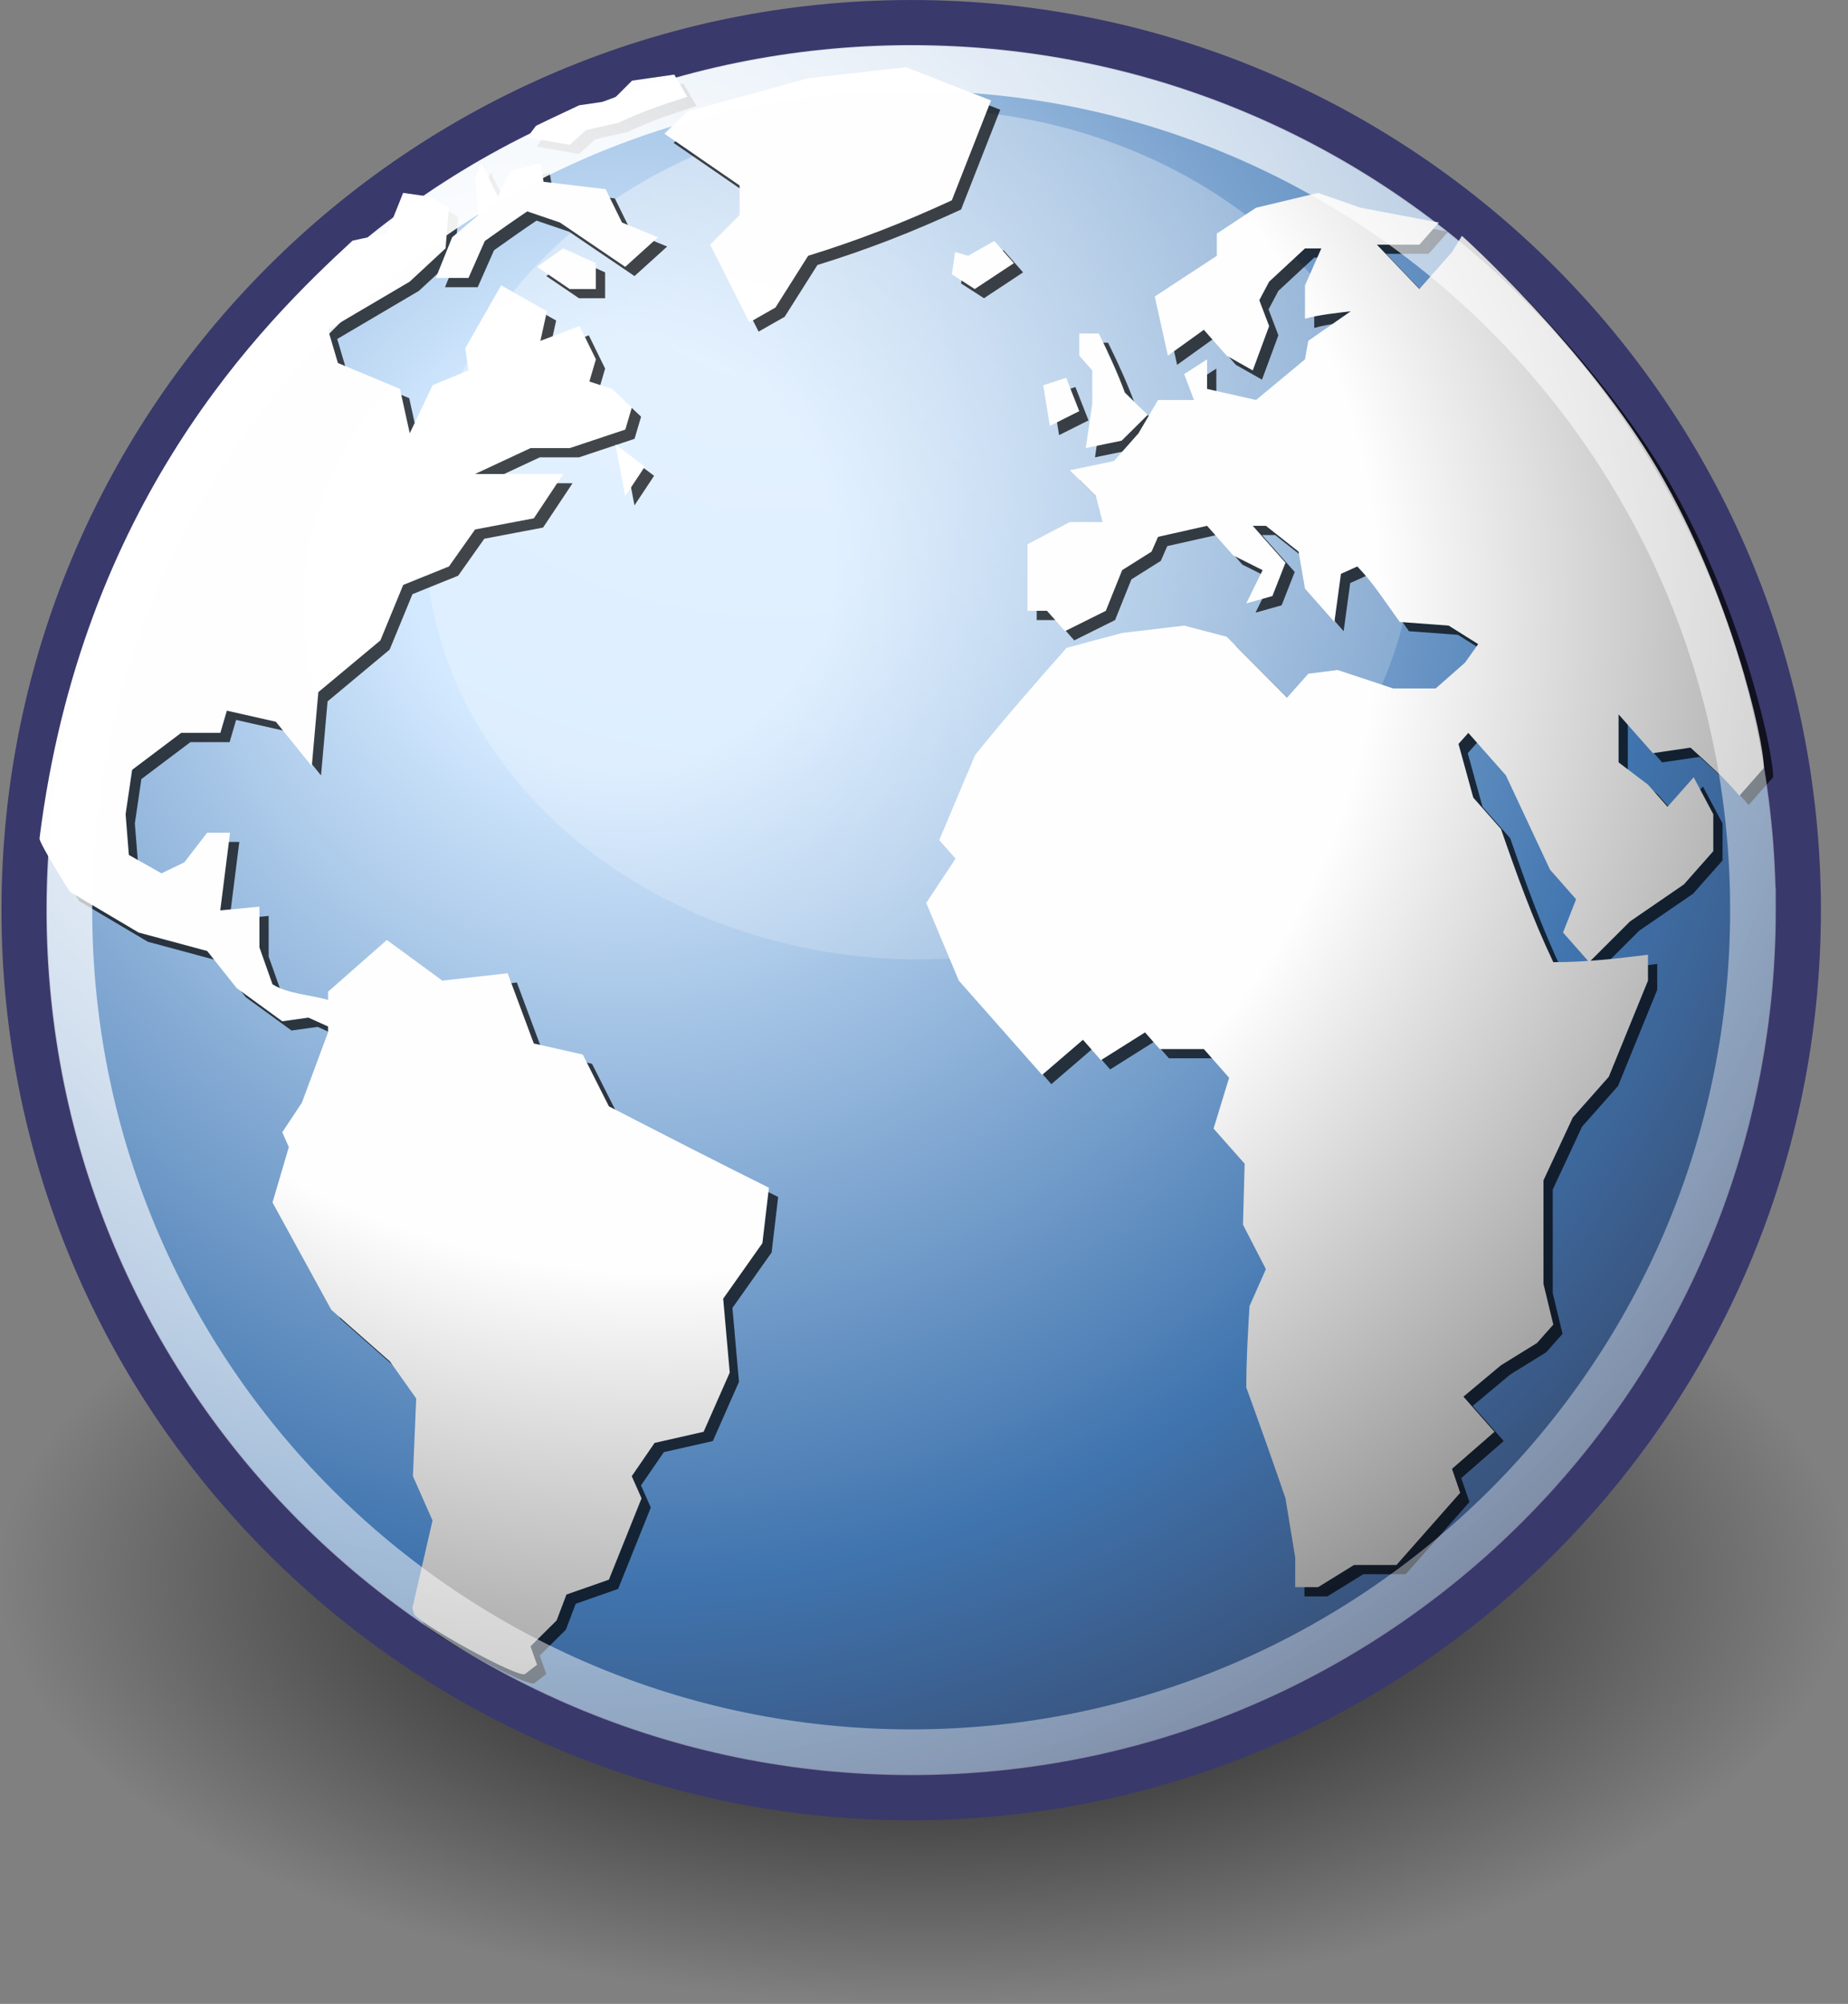 <?xml version="1.0" encoding="UTF-8" standalone="no"?>
<svg
   xmlns:dc="http://purl.org/dc/elements/1.1/"
   xmlns:cc="http://creativecommons.org/ns#"
   xmlns:rdf="http://www.w3.org/1999/02/22-rdf-syntax-ns#"
   xmlns:svg="http://www.w3.org/2000/svg"
   xmlns="http://www.w3.org/2000/svg"
   xmlns:sodipodi="http://sodipodi.sourceforge.net/DTD/sodipodi-0.dtd"
   xmlns:inkscape="http://www.inkscape.org/namespaces/inkscape"
   width="100.003"
   version="1.1"
   height="108.397"
   id="svg137"
   inkscape:version="0.91 r13725"
   sodipodi:docname="Internet-web-browser.svg">
  <rect width="100%" height="100%" fill="#808080" stroke="none"/>
  <sodipodi:namedview
     pagecolor="#ffffff"
     bordercolor="#666666"
     borderopacity="1"
     objecttolerance="10"
     gridtolerance="10"
     guidetolerance="10"
     inkscape:pageopacity="0"
     inkscape:pageshadow="2"
     inkscape:window-width="1920"
     inkscape:window-height="1020"
     id="namedview169"
     showgrid="false"
     fit-margin-top="0"
     fit-margin-left="0"
     fit-margin-right="0"
     fit-margin-bottom="0"
     inkscape:zoom="3.4766083"
     inkscape:cx="71.981214"
     inkscape:cy="118.75855"
     inkscape:window-x="0"
     inkscape:window-y="31"
     inkscape:window-maximized="1"
     inkscape:current-layer="svg137" />
  <defs
     id="defs139">
    <radialGradient
       id="radialGradient4120"
       gradientUnits="userSpaceOnUse"
       cy="63.965"
       cx="15.116"
       gradientTransform="scale(1.644,0.608)"
       r="12.289">
      <stop
         id="stop4116"
         offset="0" />
      <stop
         id="stop4118"
         stop-opacity="0"
         offset="1" />
    </radialGradient>
    <radialGradient
       id="radialGradient4356"
       gradientUnits="userSpaceOnUse"
       cy="10.476"
       cx="11.827"
       gradientTransform="scale(1.179,0.848)"
       r="32.665">
      <stop
         id="stop4352"
         stop-color="#fff"
         offset="0" />
      <stop
         id="stop4354"
         stop-color="#fff"
         stop-opacity="0"
         offset="1" />
    </radialGradient>
    <radialGradient
       id="radialGradient293"
       gradientUnits="userSpaceOnUse"
       cy="12.142"
       cx="15.601"
       gradientTransform="scale(1,1)"
       r="43.527">
      <stop
         id="stop4128"
         stop-color="#fff"
         offset="0" />
      <stop
         id="stop4130"
         stop-color="#fff"
         stop-opacity=".165"
         offset="1" />
    </radialGradient>
    <radialGradient
       id="radialGradient377"
       gradientUnits="userSpaceOnUse"
       cy="15.716"
       cx="18.248"
       gradientTransform="scale(1,1)"
       r="29.993">
      <stop
         id="stop3964"
         stop-color="#d3e9ff"
         offset="0" />
      <stop
         id="stop4134"
         stop-color="#d3e9ff"
         offset=".155" />
      <stop
         id="stop4346"
         stop-color="#4074ae"
         offset=".75" />
      <stop
         id="stop3966"
         stop-color="#36486c"
         offset="1" />
    </radialGradient>
    <radialGradient
       id="radialGradient636"
       fx="18.934"
       fy="17.81"
       gradientUnits="userSpaceOnUse"
       cy="17.486"
       cx="18.634"
       gradientTransform="matrix(1.018,0,0,0.947,-0.081,0.031)"
       r="40.693">
      <stop
         id="stop4752"
         stop-color="#fff"
         offset="0" />
      <stop
         id="stop4758"
         stop-color="#fefefe"
         offset=".379" />
      <stop
         id="stop4754"
         stop-color="#1d1d1d"
         offset="1" />
    </radialGradient>
  </defs>
  <g
     id="g7357"
     transform="matrix(2.475,0,0,2.475,-11.501,-8.897)">
    <path
       transform="matrix(1,0,0,1.243,0,-10.272)"
       d="m 45.053,38.909 a 20.203,7.475 0 1 1 -40.406,0 20.203,7.475 0 1 1 40.406,0 z"
       id="path4112"
       style="fill:url(#radialGradient4120)"
       inkscape:connector-curvature="0" />
    <path
       id="path160"
       d="m 43.96,23.485 c 0,10.71 -8.682,19.392 -19.39,19.392 -10.71,0 -19.391,-8.682 -19.391,-19.392 -3e-4,-10.709 8.681,-19.39 19.391,-19.39 10.708,2e-4 19.39,8.681 19.39,19.39 z"
       style="fill:url(#radialGradient377);stroke:#39396c"
       inkscape:connector-curvature="0" />
    <path
       transform="matrix(0.836,0,0,1,9.887,0)"
       d="m 30.709,15.271 a 12.93,9.293 0 1 1 -25.86,0 12.93,9.293 0 1 1 25.86,0 z"
       id="path4348"
       style="opacity:0.42;fill:url(#radialGradient4356)"
       inkscape:connector-curvature="0" />
    <path
       id="path163"
       d="m 18.519,14.641 0.429,-0.647 -0.643,-0.484 0.214,1.131 m -0.356,13.336 -0.572,-1.132 -1.071,-0.242 -0.572,-1.535 -1.428,0.161 -1.213,-0.888 -1.286,1.131 0,0.178 c -0.389,-0.112 -0.867,-0.127 -1.214,-0.34 l -0.286,-0.808 0,-0.889 -0.856,0.08 c 0.071,-0.566 0.142,-1.131 0.214,-1.697 l -0.5,0 -0.499,0.647 -0.5,0.242 -0.714,-0.403 -0.071,-0.89 0.143,-0.97 1.072,-0.807 0.857,0 0.142,-0.486 1.071,0.242 0.786,0.971 0.143,-1.618 1.357,-1.131 0.499,-1.212 1,-0.404 0.571,-0.808 1.285,-0.244 0.644,-0.969 -1.929,0 1.214,-0.566 0.857,0 1.214,-0.405 0.143,-0.483 -0.429,-0.405 -0.5,-0.162 0.143,-0.484 -0.357,-0.728 -0.857,0.323 0.143,-0.646 -0.999,-0.566 -0.786,1.373 0.071,0.485 -0.785,0.324 -0.5,1.051 -0.214,-0.97 L 12.235,11.731 12.02,11.004 13.806,9.952 14.592,9.225 14.663,8.336 14.235,8.094 13.663,8.013 13.307,8.902 c 0,0 -0.598,0.117 -0.751,0.155 -1.961,1.807 -5.923,5.708 -6.844,13.071 0.036,0.171 0.667,1.161 0.667,1.161 l 1.5,0.889 1.5,0.404 0.643,0.809 0.999,0.727 0.571,-0.08 0.429,0.193 0,0.13 -0.571,1.535 -0.429,0.647 0.143,0.324 -0.357,1.211 1.285,2.345 1.285,1.132 0.572,0.807 -0.072,1.698 0.429,0.969 -0.429,1.86 c 0,0 -0.033,-0.012 0.021,0.174 0.056,0.186 2.288,1.426 2.43,1.32 0.142,-0.107 0.263,-0.201 0.263,-0.201 l -0.143,-0.403 0.571,-0.566 0.215,-0.566 0.928,-0.325 0.714,-1.778 -0.214,-0.484 0.499,-0.727 1.072,-0.243 0.571,-1.294 -0.143,-1.615 0.857,-1.213 0.143,-1.212 c -1.172,-0.582 -2.335,-1.18 -3.499,-1.779 m -3.427,-18.994 -0.358,0.889 0.715,0 0.357,-0.808 c 0.308,-0.218 0.615,-0.437 0.928,-0.647 l 0.715,0.243 c 0.475,0.323 0.951,0.647 1.428,0.969 L 19.234,8.983 18.448,8.66 18.091,7.932 16.734,7.77 16.663,7.366 16.02,7.528 15.734,8.094 15.377,7.366 15.235,7.689 15.306,8.498 14.735,8.983 M 26.517,5.993 24.66,5.265 l -2.141,0.242 -2.643,0.727 -0.5,0.485 1.643,1.131 0,0.647 -0.643,0.647 0.857,1.699 0.57,-0.324 0.716,-1.132 c 1.103,-0.341 2.092,-0.728 3.141,-1.213 l 0.857,-2.182 m -0.785,3.314 -0.072,0.484 0.501,0.323 0.855,-0.565 -0.427,-0.485 -0.572,0.324 -0.285,-0.081 m 2.714,3.477 -0.286,-0.729 -0.501,0.163 0.144,0.888 0.643,-0.322 m 14.969,7.799 0,0 -0.535,0.606 c -0.328,-0.386 -0.696,-0.711 -1.07,-1.051 l -0.822,0.121 -0.75,-0.848 0,1.049 0.643,0.487 0.428,0.484 0.571,-0.646 c 0.144,0.269 0.286,0.539 0.429,0.808 l 0,0.808 -0.643,0.727 -1.179,0.809 -0.892,0.89 -0.571,-0.648 0.285,-0.727 -0.57,-0.647 -0.965,-2.061 -0.821,-0.928 -0.215,0.241 0.323,1.173 0.606,0.687 c 0.346,0.999 0.689,1.955 1.144,2.91 0.705,0 1.369,-0.075 2.07,-0.163 l 0,0.566 -0.857,2.102 -0.786,0.888 -0.642,1.376 0,2.262 0.215,0.89 -0.357,0.403 -0.787,0.486 -0.821,0.686 0.679,0.768 -0.929,0.81 0.179,0.523 -1.393,1.578 -0.928,0 -0.786,0.485 -0.5,0 0,-0.647 -0.213,-1.295 c -0.277,-0.811 -0.564,-1.617 -0.857,-2.423 0,-0.595 0.035,-1.184 0.071,-1.779 l 0.358,-0.807 -0.501,-0.971 0.036,-1.334 -0.679,-0.767 0.34,-1.111 -0.553,-0.627 -0.965,0 -0.321,-0.364 -0.964,0.607 -0.393,-0.446 -0.893,0.768 c -0.606,-0.687 -1.213,-1.374 -1.821,-2.061 l -0.713,-1.698 0.642,-0.969 -0.356,-0.404 0.784,-1.86 c 0.645,-0.802 1.318,-1.571 2,-2.343 l 1.214,-0.324 1.357,-0.161 0.928,0.243 1.321,1.332 0.465,-0.524 0.641,-0.081 1.215,0.404 0.929,0 0.642,-0.566 0.286,-0.404 -0.644,-0.404 -1.071,-0.08 c -0.298,-0.413 -0.574,-0.847 -0.927,-1.213 l -0.358,0.161 -0.143,1.052 -0.643,-0.728 -0.141,-0.809 -0.714,-0.564 -0.287,0 0.715,0.807 -0.286,0.728 -0.571,0.161 0.357,-0.727 -0.644,-0.323 -0.57,-0.646 -1.072,0.241 -0.142,0.323 -0.643,0.405 -0.357,0.889 -0.892,0.444 -0.394,-0.444 -0.427,0 0,-1.455 0.928,-0.486 0.714,0 -0.144,-0.565 -0.57,-0.566 0.963,-0.202 0.536,-0.606 0.428,-0.728 0.786,0 -0.215,-0.565 0.501,-0.323 0,0.647 1.071,0.241 1.07,-0.888 0.072,-0.405 0.928,-0.646 c -0.336,0.042 -0.672,0.072 -1,0.162 l 0,-0.728 0.357,-0.809 -0.357,0 -0.784,0.727 -0.215,0.405 0.215,0.566 -0.358,0.969 -0.571,-0.323 -0.499,-0.565 -0.786,0.565 -0.286,-1.293 1.356,-0.889 0,-0.485 0.858,-0.566 1.356,-0.324 0.929,0.324 1.713,0.323 -0.427,0.484 -0.929,0 0.929,0.97 0.713,-0.808 0.217,-0.355 c 0,0 2.738,2.454 4.303,5.138 1.565,2.685 2.299,5.85 2.299,6.493 z M 17.305,6.962 17.662,6.639 18.377,6.477 c 0.489,-0.238 0.98,-0.398 1.499,-0.566 l -0.285,-0.485 -0.922,0.132 -0.435,0.434 -0.718,0.104 -0.639,0.3 -0.31,0.15 -0.19,0.254 0.928,0.161 m -0.714,2.667 0.714,0.485 0.572,0 0,-0.565 -0.714,-0.323 -0.572,0.404 m 12.14,2.991 -0.143,0.97 0.785,-0.162 0.571,-0.565 -0.5,-0.485 c -0.167,-0.447 -0.36,-0.865 -0.57,-1.293 l -0.428,0 0,0.484 0.285,0.323 0,0.728"
       inkscape:connector-curvature="0"
       style="fill-opacity:0.71" />
    <path
       id="path165"
       d="m 18.317,14.439 0.429,-0.647 -0.643,-0.484 0.214,1.131 m -3.784,-5.658 -0.358,0.889 0.715,0 0.357,-0.808 C 15.555,8.644 15.862,8.425 16.175,8.215 l 0.715,0.243 c 0.475,0.323 0.951,0.647 1.427,0.969 L 19.032,8.781 18.246,8.458 17.889,7.73 16.532,7.568 16.461,7.164 15.818,7.326 15.532,7.892 15.175,7.164 15.033,7.487 15.104,8.296 14.533,8.781 m 3.427,18.994 -0.571,-1.132 -1.071,-0.242 -0.572,-1.535 -1.428,0.161 -1.213,-0.888 -1.286,1.131 0,0.178 c -0.389,-0.112 -0.867,-0.127 -1.214,-0.34 l -0.286,-0.808 0,-0.889 -0.856,0.08 c 0.071,-0.566 0.142,-1.131 0.214,-1.697 l -0.5,0 -0.499,0.647 -0.5,0.241 -0.714,-0.402 -0.071,-0.89 0.143,-0.97 1.072,-0.808 0.857,0 0.142,-0.485 1.071,0.242 0.786,0.971 0.143,-1.618 1.357,-1.131 0.499,-1.212 1,-0.404 0.571,-0.808 1.285,-0.244 0.644,-0.969 -1.929,0 1.214,-0.566 0.857,0 1.214,-0.405 0.143,-0.483 -0.429,-0.405 -0.5,-0.162 0.143,-0.485 -0.357,-0.727 -0.857,0.323 0.143,-0.646 -1,-0.567 -0.785,1.373 0.071,0.485 -0.785,0.324 -0.5,1.051 -0.214,-0.97 -1.357,-0.566 -0.215,-0.727 L 13.604,9.751 14.389,9.023 14.461,8.134 14.033,7.892 13.461,7.811 13.105,8.7 c 0,0 -0.598,0.117 -0.751,0.155 -1.961,1.807 -5.923,5.708 -6.844,13.071 0.036,0.171 0.667,1.161 0.667,1.161 l 1.5,0.889 1.5,0.404 0.643,0.809 0.999,0.727 0.571,-0.08 0.429,0.193 0,0.13 -0.571,1.535 -0.429,0.647 0.143,0.324 -0.357,1.211 1.285,2.345 1.285,1.132 0.572,0.807 -0.072,1.698 0.429,0.969 -0.429,1.86 c 0,0 -0.033,-0.012 0.021,0.174 0.056,0.186 2.288,1.426 2.43,1.32 0.142,-0.107 0.263,-0.201 0.263,-0.201 l -0.143,-0.403 0.571,-0.566 0.215,-0.566 0.928,-0.325 0.714,-1.778 -0.214,-0.484 0.499,-0.727 1.072,-0.243 0.571,-1.294 -0.143,-1.615 0.857,-1.213 0.143,-1.212 c -1.172,-0.582 -2.335,-1.18 -3.499,-1.779 m 8.355,-21.984 -1.857,-0.728 -2.141,0.242 -2.643,0.727 -0.5,0.485 1.643,1.131 0,0.647 -0.643,0.647 0.857,1.699 0.57,-0.324 0.716,-1.132 C 23.42,8.844 24.409,8.458 25.458,7.973 L 26.315,5.791 M 25.53,9.104 25.458,9.589 25.959,9.912 26.814,9.347 26.387,8.862 25.815,9.185 25.53,9.104 m 17.683,11.276 0,0 -0.535,0.606 c -0.328,-0.386 -0.696,-0.711 -1.07,-1.051 l -0.822,0.121 -0.75,-0.848 0,1.049 0.643,0.487 0.428,0.484 0.571,-0.646 c 0.144,0.269 0.286,0.539 0.429,0.808 l 0,0.808 -0.643,0.727 -1.179,0.809 -0.892,0.89 -0.571,-0.648 0.285,-0.727 -0.57,-0.647 -0.965,-2.061 -0.821,-0.928 -0.215,0.241 0.323,1.173 0.606,0.687 c 0.346,0.999 0.689,1.955 1.144,2.91 0.705,0 1.369,-0.075 2.07,-0.163 l 0,0.566 -0.857,2.102 -0.786,0.888 -0.642,1.376 0,2.262 0.215,0.89 -0.357,0.403 -0.787,0.486 -0.821,0.686 0.679,0.768 -0.929,0.81 0.179,0.523 -1.393,1.578 -0.928,0 -0.786,0.485 -0.5,0 0,-0.647 -0.213,-1.295 c -0.277,-0.811 -0.564,-1.617 -0.857,-2.423 0,-0.595 0.035,-1.184 0.071,-1.779 l 0.358,-0.807 -0.501,-0.971 0.036,-1.334 -0.679,-0.767 0.34,-1.111 -0.553,-0.627 -0.965,0 -0.321,-0.364 -0.964,0.607 -0.393,-0.446 -0.893,0.768 c -0.606,-0.687 -1.213,-1.374 -1.821,-2.061 l -0.713,-1.698 0.642,-0.969 -0.357,-0.404 0.785,-1.86 c 0.645,-0.802 1.318,-1.571 2,-2.343 l 1.214,-0.324 1.357,-0.161 0.928,0.243 1.321,1.332 0.465,-0.524 0.641,-0.081 1.215,0.404 0.928,0 0.643,-0.566 0.286,-0.404 -0.644,-0.404 -1.071,-0.08 c -0.298,-0.413 -0.574,-0.847 -0.927,-1.213 l -0.358,0.161 -0.143,1.052 -0.643,-0.728 -0.141,-0.809 -0.714,-0.564 -0.287,0 0.715,0.807 -0.286,0.728 -0.571,0.161 0.357,-0.727 -0.644,-0.323 -0.57,-0.646 -1.072,0.241 -0.142,0.323 -0.643,0.405 -0.357,0.889 -0.892,0.444 -0.394,-0.444 -0.427,0 0,-1.455 0.928,-0.486 0.714,0 -0.144,-0.565 -0.57,-0.566 0.963,-0.202 0.536,-0.606 0.428,-0.728 0.786,0 -0.215,-0.565 0.501,-0.323 0,0.646 1.071,0.242 1.07,-0.888 0.072,-0.405 0.928,-0.646 c -0.336,0.042 -0.672,0.072 -1,0.162 l 0,-0.728 0.357,-0.808 -0.357,0 -0.784,0.727 -0.215,0.405 0.215,0.566 -0.358,0.969 -0.571,-0.323 -0.499,-0.565 -0.786,0.565 -0.286,-1.293 1.356,-0.889 0,-0.485 0.858,-0.566 1.356,-0.324 0.929,0.324 1.713,0.323 -0.427,0.484 -0.929,0 0.929,0.97 0.713,-0.808 0.217,-0.355 c 0,0 2.738,2.454 4.303,5.138 1.565,2.685 2.299,5.85 2.299,6.493 z M 17.103,6.761 17.46,6.438 18.175,6.276 c 0.489,-0.238 0.98,-0.398 1.499,-0.566 l -0.285,-0.485 -0.922,0.132 -0.435,0.434 -0.719,0.104 -0.638,0.3 -0.31,0.15 -0.19,0.254 0.928,0.161 m -0.714,2.667 0.714,0.485 0.572,0 0,-0.566 -0.714,-0.323 -0.572,0.404 m 12.14,2.991 -0.143,0.97 0.785,-0.162 0.571,-0.565 -0.5,-0.485 c -0.167,-0.447 -0.36,-0.865 -0.57,-1.293 l -0.428,0 0,0.484 0.285,0.323 0,0.728 m -0.285,0.163 -0.286,-0.729 -0.501,0.163 0.144,0.888 0.643,-0.322"
       style="fill:url(#radialGradient636)"
       inkscape:connector-curvature="0" />
    <path
       id="path167"
       d="m 42.975,23.486 c 0,10.165 -8.241,18.406 -18.406,18.406 C 14.404,41.892 6.163,33.651 6.163,23.486 6.163,13.32 14.404,5.08 24.569,5.08 34.734,5.08 42.975,13.32 42.975,23.486 Z"
       style="fill:none;stroke:url(#radialGradient293)"
       inkscape:connector-curvature="0" />
  </g>
</svg>
